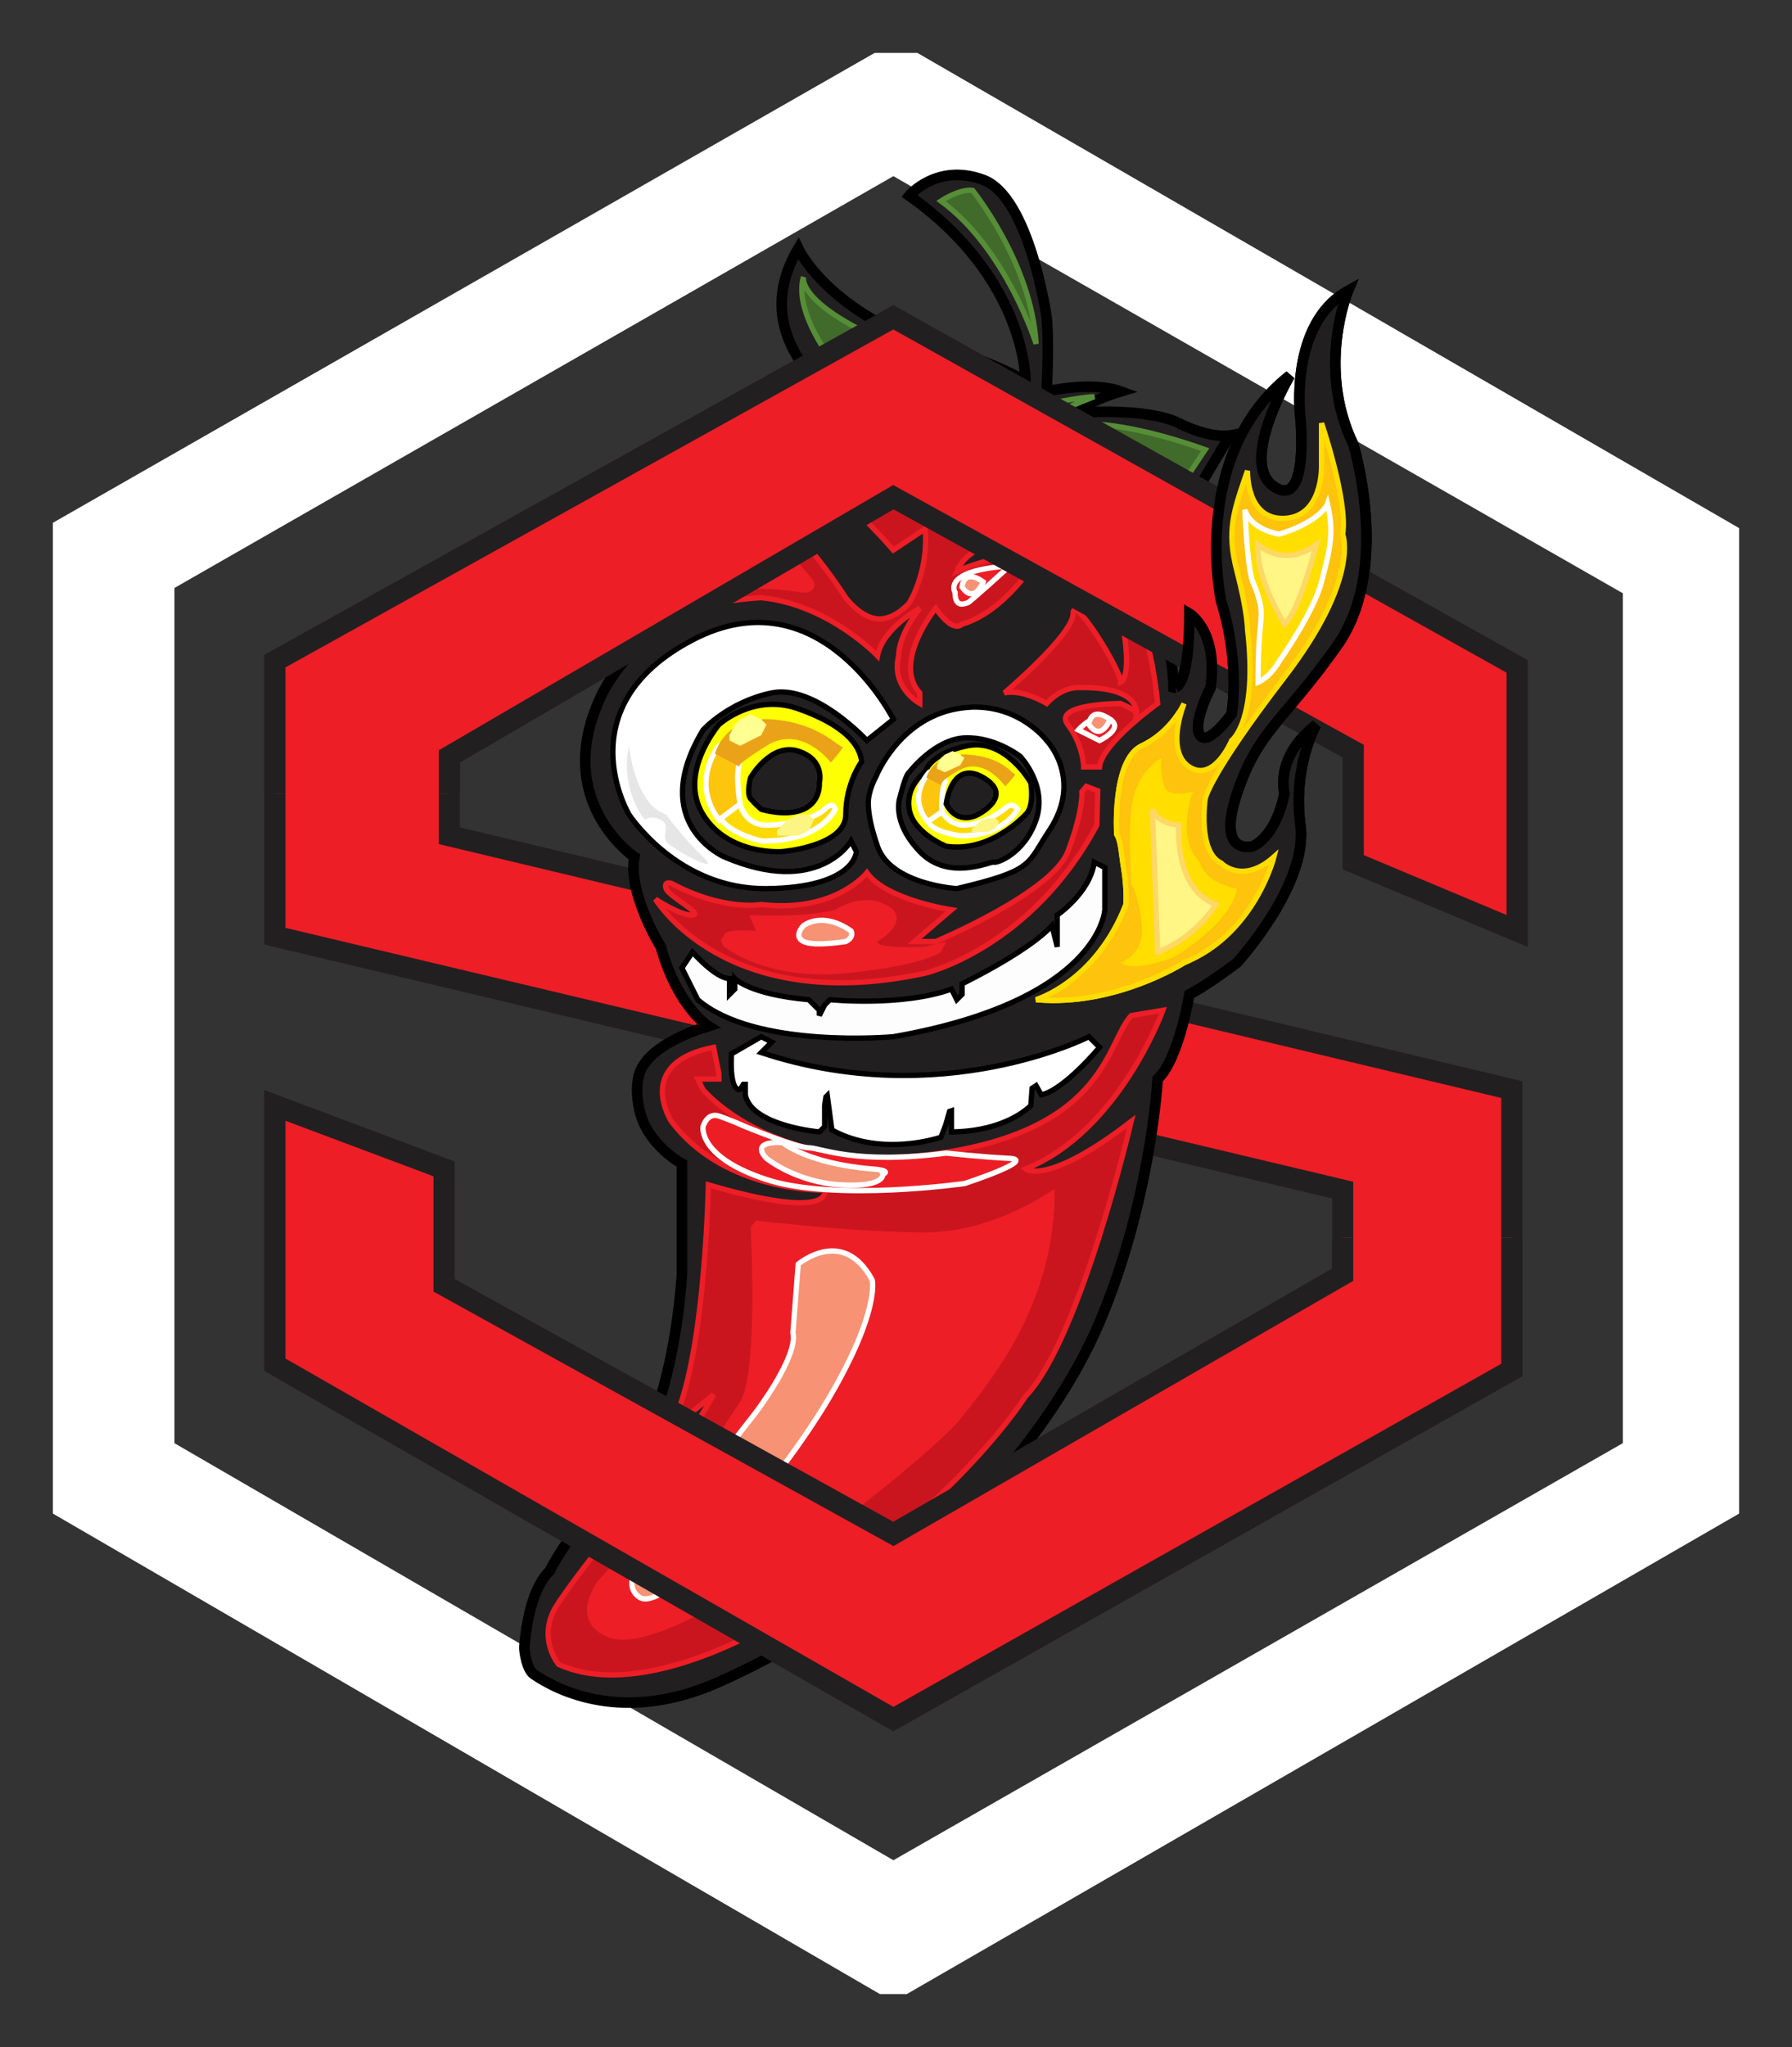 <?xml version="1.0" standalone="no"?>
<!-- Generator: Adobe Fireworks 10, Export SVG Extension by Aaron Beall (http://fireworks.abeall.com) . Version: 0.6.1  -->
<!DOCTYPE svg PUBLIC "-//W3C//DTD SVG 1.1//EN" "http://www.w3.org/Graphics/SVG/1.1/DTD/svg11.dtd">
<svg id="spice_master_trans_bg_white_outer.fw-Page%201" viewBox="0 0 339 387" style="background-color:#ffffff00" version="1.1"
	xmlns="http://www.w3.org/2000/svg" xmlns:xlink="http://www.w3.org/1999/xlink" xml:space="preserve"
	x="0px" y="0px" width="339px" height="387px"
>
	<rect x="0" y="0" width="339" height="387" fill="#333333" stroke="none"/>
	<g id="Layer%201">
		<g>
			<path d="M 169 31 L 309 111 L 309 274 L 169 354 L 31 274 L 31 110 L 169 31 ZM 12 100 L 12 285 L 167 375 L 171 375 L 327 285 L 327 101 L 173 12 L 166 12 L 12 100 Z" stroke="#ffffff" stroke-width="4" fill="#ffffff"/>
			<path d="M 169 60 L 52 125 L 52 177 L 254 225 L 254 241 L 169 290 L 84 243 L 84 221 L 52 209 L 52 258 L 169 325 L 286 259 L 286 206 L 85 158 L 85 143 L 169 94 L 256 142 L 256 163 L 287 176 L 287 126 L 169 60 Z" stroke="#221f20" stroke-width="4" fill="#ed1e26"/>
			<g>
				<path d="M 172 37 C 172 37 177.25 30.75 186 34 C 194.75 37.25 198 60 198 60 C 198 60 198.5 64 198 74 C 198 74 206.5 72 212 74 C 212 74 205.25 76 204 78 C 204 78 217 77 223 80 C 229 83 232.667 82.333 232.667 82.333 C 232.667 82.333 221.667 100.917 221.667 100.167 C 221.667 99.417 219 102 219 102 L 227 103 C 227 103 227.25 105.5 223 109 L 218 109 C 218 109 222 123 222 130 C 222 130 225 131 225 116 C 225 116 230.5 119.25 229 130 C 229 130 225.5 136.75 227 139 C 228.5 141.25 233 135 233 135 C 233 135 234.667 125.333 231 113.667 C 231 113.667 225 86 244 71 C 244 71 234.25 87.5 241 92 C 247.75 96.5 246 79 246 79 C 246 79 243.75 61.25 255 55 C 255 55 249 69.5 256 84 C 256 84 263.25 107.5 253 122 C 242.75 136.5 238 138 234 150 C 230 162 237 160 237 160 C 237 160 241.25 158.5 243 150 C 243 150 241 143.25 249 137 C 249 137 244.5 144.75 246 156 C 247.5 167.25 234 182 234 182 C 234 182 228.75 186 225 188 C 225 188 223 200.25 219 204 C 219 204 217.75 227 208 250 C 198.25 273 177 292 177 292 C 177 292 159 307.75 136 318 C 118.029 326.009 105.552 319.671 100.956 316.516 C 99.669 315.633 99.125 312.125 99.196 311.267 C 99.55 306.978 100.698 300.137 104 297 C 104 297 107.25 289.75 120 276 C 120 276 127.25 265.25 129 241 L 129 220 C 129 220 122.5 216.5 121 210 C 119.5 203.5 122 201 122 201 C 122 201 124.25 197 134 194 C 134 194 128.25 190.5 125 179 C 125 179 118.75 169 120 162 C 120 162 104 151.25 114 131 C 114 131 118.5 121.75 127 118 C 127 118 125.5 107 130 99 C 134.5 91 138 89 138 89 C 138 89 143.25 85.25 145 85 L 150 88 L 160 88 C 160 88 156.75 82.25 142 81 C 142 81 137 77 159 76 C 159 76 140.75 64.25 151 47 C 151 47 157.5 61 182 67 C 182 67 187 68.25 194 72 C 194 72 194.25 52.75 172 37 Z" stroke="#000000" stroke-width="2" fill="#221f20"/>
				<path d="M 104.667 304.667 C 106.37 301.047 120.667 283.333 120.667 283.333 C 127.333 277.333 135 263.667 135 263.667 L 126.333 270.667 C 133.333 260.333 134 224 134 224 C 158 231 156 225 156 225 C 156 225 137.167 225.5 127 212 C 127 212 119.833 201 135 198 L 136 203 L 136 204 L 132 204 L 133 206 C 133 206 146.667 222.667 178 218 C 209.333 213.333 209.333 197 214 192 L 220 191 C 220 191 211.667 214 194 221 C 194 221 198 224.333 214 212 C 214 212 204.333 253.333 194 264 C 194 264 182 283.333 151 304 C 151 304 123.333 322.667 105.667 314.667 C 105.667 314.667 102 310.333 104.667 304.667 Z" stroke="#ed1e26" stroke-width="1" fill="#ca151f"/>
				<path d="M 199.5 224.75 C 199.5 224.75 188.25 233 175 233 C 161.75 233 143 230.75 143 230.75 L 142 232 C 142 232 143.5 259.75 140 265 C 136.5 270.25 131.75 278.5 113 299 C 110.25 303.25 109.998 307.275 114.796 309.431 C 127.75 315.25 177.081 274.182 181.5 268.5 C 186.75 261.75 199.75 247 199.5 224.75 Z" fill="#ed1e26"/>
				<path d="M 151 239 C 151 239 159.5 231.75 165 242 C 165 242 166.5 247.75 157 264 C 147.5 280.25 126 305.25 121 302 C 116 298.75 125.333 289.667 125.333 289.667 L 143 267 C 143 267 151 256.5 150 252 L 151 239 Z" stroke="#ffffff00" stroke-width="1" fill="#f79274"/>
				<path d="M 179 218 C 179 218 185.75 218.75 191 219 C 196.25 219.25 182.5 223.75 182.5 223.75 C 182.5 223.75 158 227.25 145 223 C 132 218.75 133 213 133 213 C 133 213 133.75 210.25 136 211 C 138.25 211.75 141 213 141 213 C 141 213 150.75 217 153 217 C 155.25 217 161.75 220.25 179 218 Z" stroke="#ffffff00" stroke-width="1" fill="#ed1d25"/>
				<path d="M 167 222 C 167 222 167.5 224.5 159 224 C 150.5 223.5 145 219 145 219 C 145 219 141.5 215.75 148 216 C 148 216 152.75 220 165 221 C 168.988 221.326 167 222 167 222 Z" stroke="#ffffff00" stroke-width="1" fill="#f49678"/>
				<path d="M 146 197 L 144 196 L 138.375 199.25 C 138 206.75 140 206 140 206 L 140.625 205 L 141 205 L 141 207 C 142.125 212.875 155 214 155 214 L 156 213 L 156 209 L 156.25 207.375 L 156.5 207.125 L 157.375 213.625 C 166.875 218.875 178 215 178 215 L 178.875 212.75 L 179.625 210.125 L 180 210 L 180 214 C 190.625 213.875 195 209 195 209 L 195.25 205.75 L 196 205.25 L 197 207 C 201.375 206 208 198 208 198 L 206 196 C 206 196 178.125 210.25 144 199 L 146 197 Z" stroke="#000000" stroke-width="1" fill="#ffffff"/>
				<path d="M 209 172 C 209 172 208.25 189.125 169 196 C 169 196 142.875 198.375 132 189 L 129 183 L 131 180 C 131 180 135.375 185 138 185 L 138 188 L 139 187 L 139 185 C 139 185 141.75 188 153 189 L 155 191 L 155 192 L 156 190 L 157 189 C 157 189 170.5 190.375 180 187 L 181 189 L 182 188 L 182 186 C 182 186 194.625 179.875 199 175 L 200 179 L 200 175 L 200 173 C 200 173 206.25 168.75 207 163 L 209 164 L 209 172 Z" stroke="#000000" stroke-width="1" fill="#fdfdfd"/>
				<path d="M 127 167 C 127 167 125.5 166.5 126 168 C 126.5 169.5 133.167 172.833 131 173 C 128.833 173.167 124 170 124 170 C 124 170 137.167 192.167 175 184 C 175 184 195 179.333 207.5 156 L 207.667 149.5 L 205.5 148.667 L 204.667 149.667 C 204.667 149.667 205 153.167 202 161 C 199 168.833 177 178 177 178 L 173 178 L 180 172 C 180 172 167.667 170.167 164 165 C 164 165 158 172.667 144 171 C 144 171 137 172.333 127 167 Z" stroke="#ed1e26" stroke-width="1" fill="#ca151f"/>
				<path d="M 158 172 C 158 172 164 167.875 169 172 C 169 172 171.625 174.5 166 178 C 166 178 165 179.375 175 179 L 179 178 L 178 180 C 178 180 175 182.5 160 184 C 145 185.5 137 179 137 179 C 137 179 135.75 177.625 137 177 C 137 177 136.125 175.5 143 176 L 141.75 173 C 141.75 173 151.625 173.625 158 172 Z" fill="#ed1e26"/>
				<path d="M 160 178 C 160 178 154 179 152 178 C 150 177 152 175 152 175 C 152 175 155.5 172.167 161 176 C 161 176 161.667 177.167 160 178 Z" stroke="#ffffff00" stroke-width="1" fill="#f79274"/>
				<path d="M 169 136 C 169 136 155.167 108.333 131 121 C 106.833 133.667 119 154 119 154 C 119 154 128.167 168.167 145 168 C 161.833 167.833 162 161 162 161 L 161 159 C 161 159 154.833 169.667 137 162 C 137 162 122.333 155.667 133 138 C 133 138 137.833 132.667 146 131 C 154.167 129.333 164 140 164 140 L 169 136 Z" stroke="#000000" stroke-width="1" fill="#ffffff"/>
				<path d="M 163 144 C 163 144 160 148 160 154 C 160 160 148 161 148 161 C 148 161 137.833 161.833 133 154 C 128.167 146.167 136 137 136 137 C 136 137 142.5 131 151 134 C 159.5 137 162.667 140.667 163 144 Z" stroke="#000000" stroke-width="1" fill="#ffff04"/>
				<path d="M 158 153 C 158 153 155.333 159.167 144 159 C 144 159 137 157.333 136 154 C 135 150.667 140 152 140 152 C 140 152 140.833 156 145 156 C 149.167 156 154.333 154.667 156 153 C 157.667 151.333 158 153 158 153 Z" stroke="#ffffff00" stroke-width="1" fill="#fcda00"/>
				<path d="M 136 141 C 136 141 130.5 147.667 136 155 L 140 152 C 140 152 139 146.167 140 144 C 141 141.833 136 141 136 141 Z" stroke="#ffffff00" stroke-width="1" fill="#fdc50d"/>
				<path d="M 140 145 L 135.25 142.5 C 135.25 142.5 137 135.333 146 136 C 155 136.667 158.667 141.333 159.333 141.167 C 160 141 157.167 144.167 157.167 144.167 C 157.167 144.167 151.667 136.833 145 141 C 138.333 145.167 140 145 140 145 Z" fill="#eaa319"/>
				<path d="M 138 139 L 138 140 L 140 141 L 142 140 L 144 139 L 145 137 L 144 136 L 142 135 L 140 136 L 139 137 L 138 139 Z" fill="#ffff92"/>
				<path d="M 151 154 L 153 154 L 154 155 L 153 157 L 151 158 L 149 158 L 147 158 L 147 157 L 148 156 L 149 155 L 151 154 Z" fill="#fdf583"/>
				<path d="M 142 147 C 142 147 145.833 140.333 151 142 C 156.167 143.667 155 148 155 148 C 155 148 155.333 151.5 152 153 C 148.667 154.5 144 153 144 153 C 144 153 142.833 152 142 151 C 141.167 150 142 147 142 147 Z" stroke="#000000" stroke-width="1" fill="#221f20"/>
				<path d="M 166 124 C 166 124 156.75 114.25 144 113 C 144 113 133.75 113.5 131 116 C 131 116 130.25 104 133 101 C 133 101 136.5 95.5 143 96 C 149.5 96.5 160 113 160 113 C 160 113 162.75 116.75 166 117 C 169.25 117.25 172 114 172 114 C 172 114 175.75 108 175 100 L 169 104 C 169 104 160.75 94.5 157 93 C 153.25 91.5 162 92 162 92 C 162 92 168.5 92.75 170 95 C 170 95 173.25 95 166 90 C 166 90 191.25 84 200 92 C 208.75 100 212.75 108.5 213 111 C 213 111 217.5 117.75 219 133 C 219 133 208.5 140.5 208 145 L 205 145 C 205 145 205 141 202 137 C 199 133 212 133 212 133 C 212 133 215.5 134.5 215 135 C 215 135 216 129.75 204 130 C 204 130 201 129.75 198 133 C 198 133 193.5 130.25 190 131 C 190 131 203 120 203 116 C 203 112 212.25 127 212 129 C 212 129 214.5 128.25 212 116 C 209.5 103.75 198 100 198 100 L 198 102 C 198 102 184.5 100.25 181 108 C 181 108 191.75 103.25 196 106 C 196 106 190 115.75 182 118 C 182 118 180.5 120 177 115 C 177 115 168.75 125.25 174 131 L 174 133 C 174 133 168.5 130 170 124 C 170 124 169.75 120.5 174 115 C 174 115 167 118.75 166 124 Z" stroke="#ed1e26" stroke-width="1" fill="#ca151f"/>
				<path d="M 165.75 146.75 C 165.75 146.75 170 136 181 134 C 192 132 198 140 198 140 C 198 140 205 147.25 198.5 157 C 194.181 163.478 195.75 164.5 181 168 C 181 168 168.5 167.25 166 160 C 164.861 156.697 164.305 154.109 164.25 152 C 164.184 149.48 165.75 146.75 165.75 146.75 Z" stroke="#000000" stroke-width="1" fill="#ffffff"/>
				<path d="M 172 146 C 172 146 176.75 139.75 182.5 139.5 C 188.25 139.25 193 143 193 143 C 193 143 198.25 148.5 196 155 C 193.75 161.5 188.5 163.25 188 163 C 187.5 162.75 179.5 166.75 174 161 C 168.5 155.25 170.25 150.75 170.25 150.75 C 170.25 150.75 171.25 146.5 172 146 Z" stroke="#000000" stroke-width="1" fill="#221f20"/>
				<path d="M 194 154 C 194 154 187.5 161.25 179 160 C 179 160 172.75 157.5 172 153 C 171.25 148.5 175 146 175 146 C 175 146 175.75 142.5 183 141 C 190.25 139.5 195 148 195 148 C 195 148 195.75 152.5 194 154 Z" stroke="#000000" stroke-width="1" fill="#ffff04"/>
				<path d="M 192.5 153 C 192.5 153 189.989 158.109 181.668 157.998 C 181.668 157.998 176.234 157.389 175.5 155.167 C 174.766 152.945 178 153.167 178 153.167 C 178 153.167 179.343 155.998 182.402 155.998 C 185.461 155.998 189.11 153.778 190.333 152.667 C 191.557 151.556 192.5 153 192.5 153 Z" stroke="#ffffff00" stroke-width="1" fill="#fcda00"/>
				<path d="M 175.795 146 C 175.795 146 171.462 150.445 175.5 155.333 L 178.167 153.5 C 178.167 153.5 177.997 149.443 178.731 147.999 C 179.465 146.555 175.795 146 175.795 146 Z" stroke="#ffffff00" stroke-width="1" fill="#fdc50d"/>
				<path d="M 178.5 148.667 L 175.244 146.999 C 175.244 146.999 176.529 142.222 183.136 142.667 C 189.744 143.111 191.511 146.444 192 146.333 C 192.489 146.222 190.167 148.667 190.167 148.667 C 190.167 148.667 186.228 142.889 181.333 145.667 C 176.439 148.444 178.5 148.667 178.5 148.667 Z" fill="#eaa319"/>
				<path d="M 177.263 144.666 L 177.263 145.333 L 178.731 146 L 180.2 145.333 L 181.668 144.666 L 182.402 143.333 L 181.668 142.667 L 180.2 142 L 178.731 142.667 L 177.997 143.333 L 177.263 144.666 Z" fill="#ffff92"/>
				<path d="M 186.807 154.665 L 188.276 154.665 L 189.01 155.332 L 188.276 156.665 L 186.807 157.331 L 185.339 157.331 L 183.871 157.331 L 183.871 156.665 L 184.605 155.998 L 185.339 155.332 L 186.807 154.665 Z" fill="#fdf583"/>
				<path d="M 179 152 C 179 152 180 143.5 186 147 C 192 150.5 185 154 185 154 C 185 154 181.25 156.25 179 152 Z" stroke="#000000" stroke-width="1" fill="#221f20"/>
				<path d="M 196 189 C 196 189 207.333 185.667 213 171 C 213 171 213.242 167.995 212.5 163.688 C 212.139 161.593 212.089 159.093 211.25 157.75 C 211.25 157.75 210.333 143.667 216 141 C 221.667 138.333 224 133 224 133 C 224 133 220.333 142 225 145 C 229.667 148 233 140 233 140 C 233 140 238 136.333 236 119 C 236 119 236 115.667 234 108 C 232 100.333 233.333 96.667 236 89 C 236 89 235.667 98.333 243 98 C 250.333 97.667 250 88 250 88 L 250 80 C 250 80 255 94.667 254 101 C 254 101 257.333 109.333 243 128 C 228.667 146.667 228 151 228 151 C 228 151 226.5 161 231 163.167 C 231 163.167 235 167.333 241 162 C 241 162 237.333 176.667 224 182 C 224 182 211 190.333 196 189 Z" stroke="#ffdd00" stroke-width="1" fill="#fdc30d"/>
				<path d="M 212 182 C 212 182 216.5 180.5 216 175 C 215.5 169.5 214 167 214 167 C 214 167 213.425 157.981 214 153 C 214.75 146.5 218.5 144 219.667 143.333 C 219.667 143.333 219.5 148 220.667 149.333 C 221.833 150.667 225.667 149.667 225.667 149.667 C 225.667 149.667 222.333 158.5 227 163 C 227 163 227.667 166.833 234 168 C 234 168 233.833 173.667 222 181 C 222 181 214.333 184 212 182 Z" fill="#ffde00"/>
				<path d="M 242 125 C 242 125 248.5 115.833 250 110 C 251.5 104.167 252.458 100.917 251.125 95.25 C 251.125 95.25 250 98.5 242 101 C 242 101 236.667 100.208 235.5 96.375 C 235.5 96.375 235.935 107.483 237 110 C 238.833 114.333 238.641 115.806 238.5 117.5 C 238.375 119 238 122 238 129 C 238 129 240.167 128.167 242 125 Z" stroke="#ffffff00" stroke-width="1" fill="#ffde00"/>
				<path d="M 238 103 C 238 103 242.833 107.5 249 103 C 249 103 245.833 115.5 243 118 C 243 118 237.333 108.833 238 103 Z" stroke="#fdd866" stroke-width="1" fill="#fff686"/>
				<path d="M 218 153 C 218 153 218.833 155.667 223 156 C 223 156 222 168 230 171 C 230 171 226.333 177.167 219 180 L 218 153 Z" stroke="#fdd866" stroke-width="1" fill="#fff686"/>
				<path d="M 119 141 C 119 141 120 152 126 154 C 126 154 129 158.167 133 162 C 137 165.833 126.667 160.333 126 159 C 125.333 157.667 126.833 156 125 155 C 123.167 154 122 155 122 155 C 122 155 117.167 149.333 119 141 Z" fill="#e6e6e6"/>
				<path d="M 135 112 C 135 112 131.5 105.333 138 101 C 144.5 96.667 154 110 154 110 C 154 110 154.5 112.167 152 112 C 149.5 111.833 144.167 110.5 135 112 Z" fill="#ed1e26"/>
				<path d="M 138 104 C 138 104 140.333 100 144 104 C 147.667 108 143 108 143 108 C 143 108 140.167 108.5 138 104 Z" fill="#f79274"/>
				<path d="M 174 92 C 174 92 184.333 85.167 199 95 C 199 95 201.667 99.667 189 100 C 176.333 100.333 174 92 174 92 Z" stroke="#ffffff00" stroke-width="1" fill="#ed1e26"/>
				<path d="M 182 95 C 182 95 181 91.833 185 92 C 189 92.167 190 94 190 94 C 190 94 189.833 95.833 188 96 C 186.167 96.167 182.833 96.5 182 95 Z" stroke="#ffffff00" stroke-width="1" fill="#f79274"/>
				<path d="M 180.667 112 C 180.667 112 178 107.833 191 107 C 191 107 183.333 114 183 114 C 182.667 114 180.667 115.167 180.667 112 Z" stroke="#ffffff00" stroke-width="1" fill="#ed1e26"/>
				<path d="M 182 111 C 182 111 182.167 107.333 186 110 C 186 110 184.333 114.333 182 111 Z" stroke="#ffffff00" stroke-width="1" fill="#f79274"/>
				<path d="M 204 138 C 204 138 207.25 134.25 210 136 C 212.75 137.75 208 140 208 140 L 204 138 Z" stroke="#ffffff00" stroke-width="1" fill="#ed1e26"/>
				<path d="M 206 137 C 206 137 206.167 133.333 210 136 C 210 136 208.333 140.333 206 137 Z" stroke="#ffffff00" stroke-width="1" fill="#f79274"/>
				<path d="M 158 69 C 158 69 150 59.167 152 52.333 C 152 52.333 150 59.167 179 69 C 179 69 191.667 73.667 197 79 L 198 81 C 198 81 205.833 77.167 228 85 L 220 97 C 220 97 220.833 90.5 207 86 C 207 86 198.167 83.5 196 86 C 196 86 181.333 69.833 158 69 Z" stroke="#568e37" stroke-width="1" fill="#416b2a"/>
				<path d="M 161 79 L 161 84 C 161 84 158 80 151 80 L 161 79 Z" stroke="#568e37" stroke-width="1" fill="#416b2a"/>
				<path d="M 178 38 C 178 38 181.5 35.667 184 36 C 184 36 195.167 49.833 196 65 C 196 65 190.333 47 178 38 Z" stroke="#568e37" stroke-width="1" fill="#416b2a"/>
				<path d="M 200 76 C 200 76 205.167 75 207 75 L 202 77 L 200 76 Z" stroke="#568e37" stroke-width="1" fill="none"/>
				<path d="M 217 105 C 217.333 104.333 224 105.667 225 105 C 225 105 224.167 105.833 218 107 C 218 107 216.667 105.667 217 105 Z" stroke="#568e37" stroke-width="1" fill="#416b2a"/>
			</g>
			<path d="M 85 150 L 85 143 L 169 94 L 256 142 L 256 163 L 287 176 L 287 126 L 169 60 L 52 125 L 52 150 " stroke="#221f20" stroke-width="4" fill="#ed1e26"/>
			<path d="M 254 234 L 254 241 L 169 290 L 84 243 L 84 221 L 52 209 L 52 258 L 169 325 L 286 259 L 286 234 " stroke="#221f20" stroke-width="4" fill="#ed1e26"/>
			<g>
				<path d="M 222.423 129.943 C 223.25 129.58 225 127.458 225 116 C 225 116 230.5 119.25 229 130 C 229 130 225.5 136.75 227 139 C 228.5 141.25 233 135 233 135 C 233 135 234.667 125.333 231 113.667 C 231 113.667 225 86 244 71 C 244 71 234.25 87.5 241 92 C 247.75 96.5 246 79 246 79 C 246 79 243.75 61.25 255 55 C 255 55 249 69.5 256 84 C 256 84 263.25 107.5 253 122 C 242.75 136.5 238 138 234 150 C 230 162 237 160 237 160 C 237 160 241.25 158.5 243 150 C 243 150 241 143.25 249 137 C 249 137 244.5 144.75 246 156 C 247.5 167.25 234 182 234 182 C 234 182 229.203 185.655 225.504 187.724 " stroke="#000000" stroke-width="2" fill="#221f20"/>
				<path d="M 196 189 C 196 189 207.333 185.667 213 171 C 213 171 213.242 167.995 212.5 163.688 C 212.139 161.593 212.089 159.093 211.25 157.75 C 211.25 157.75 210.333 143.667 216 141 C 221.667 138.333 224 133 224 133 C 224 133 220.333 142 225 145 C 229.667 148 233 140 233 140 C 233 140 238 136.333 236 119 C 236 119 236 115.667 234 108 C 232 100.333 233.333 96.667 236 89 C 236 89 235.667 98.333 243 98 C 250.333 97.667 250 88 250 88 L 250 80 C 250 80 255 94.667 254 101 C 254 101 257.333 109.333 243 128 C 228.667 146.667 228 151 228 151 C 228 151 226.5 161 231 163.167 C 231 163.167 235 167.333 241 162 C 241 162 237.333 176.667 224 182 C 224 182 211 190.333 196 189 Z" stroke="#ffdd00" stroke-width="1" fill="#fdc30d"/>
				<path d="M 212 182 C 212 182 216.5 180.5 216 175 C 215.5 169.5 214 167 214 167 C 214 167 213.425 157.981 214 153 C 214.75 146.5 218.5 144 219.667 143.333 C 219.667 143.333 219.5 148 220.667 149.333 C 221.833 150.667 225.667 149.667 225.667 149.667 C 225.667 149.667 222.333 158.5 227 163 C 227 163 227.667 166.833 234 168 C 234 168 233.833 173.667 222 181 C 222 181 214.333 184 212 182 Z" fill="#ffde00"/>
				<path d="M 242 125 C 242 125 248.5 115.833 250 110 C 251.5 104.167 252.458 100.917 251.125 95.25 C 251.125 95.25 250 98.5 242 101 C 242 101 236.667 100.208 235.5 96.375 C 235.5 96.375 235.935 107.483 237 110 C 238.833 114.333 238.641 115.806 238.5 117.5 C 238.375 119 238 122 238 129 C 238 129 240.167 128.167 242 125 Z" stroke="#ffffff00" stroke-width="1" fill="#ffde00"/>
				<path d="M 238 103 C 238 103 242.833 107.5 249 103 C 249 103 245.833 115.5 243 118 C 243 118 237.333 108.833 238 103 Z" stroke="#fdd866" stroke-width="1" fill="#fff686"/>
				<path d="M 218 153 C 218 153 218.833 155.667 223 156 C 223 156 222 168 230 171 C 230 171 226.333 177.167 219 180 L 218 153 Z" stroke="#fdd866" stroke-width="1" fill="#fff686"/>
			</g>
		</g>
	</g>
</svg>